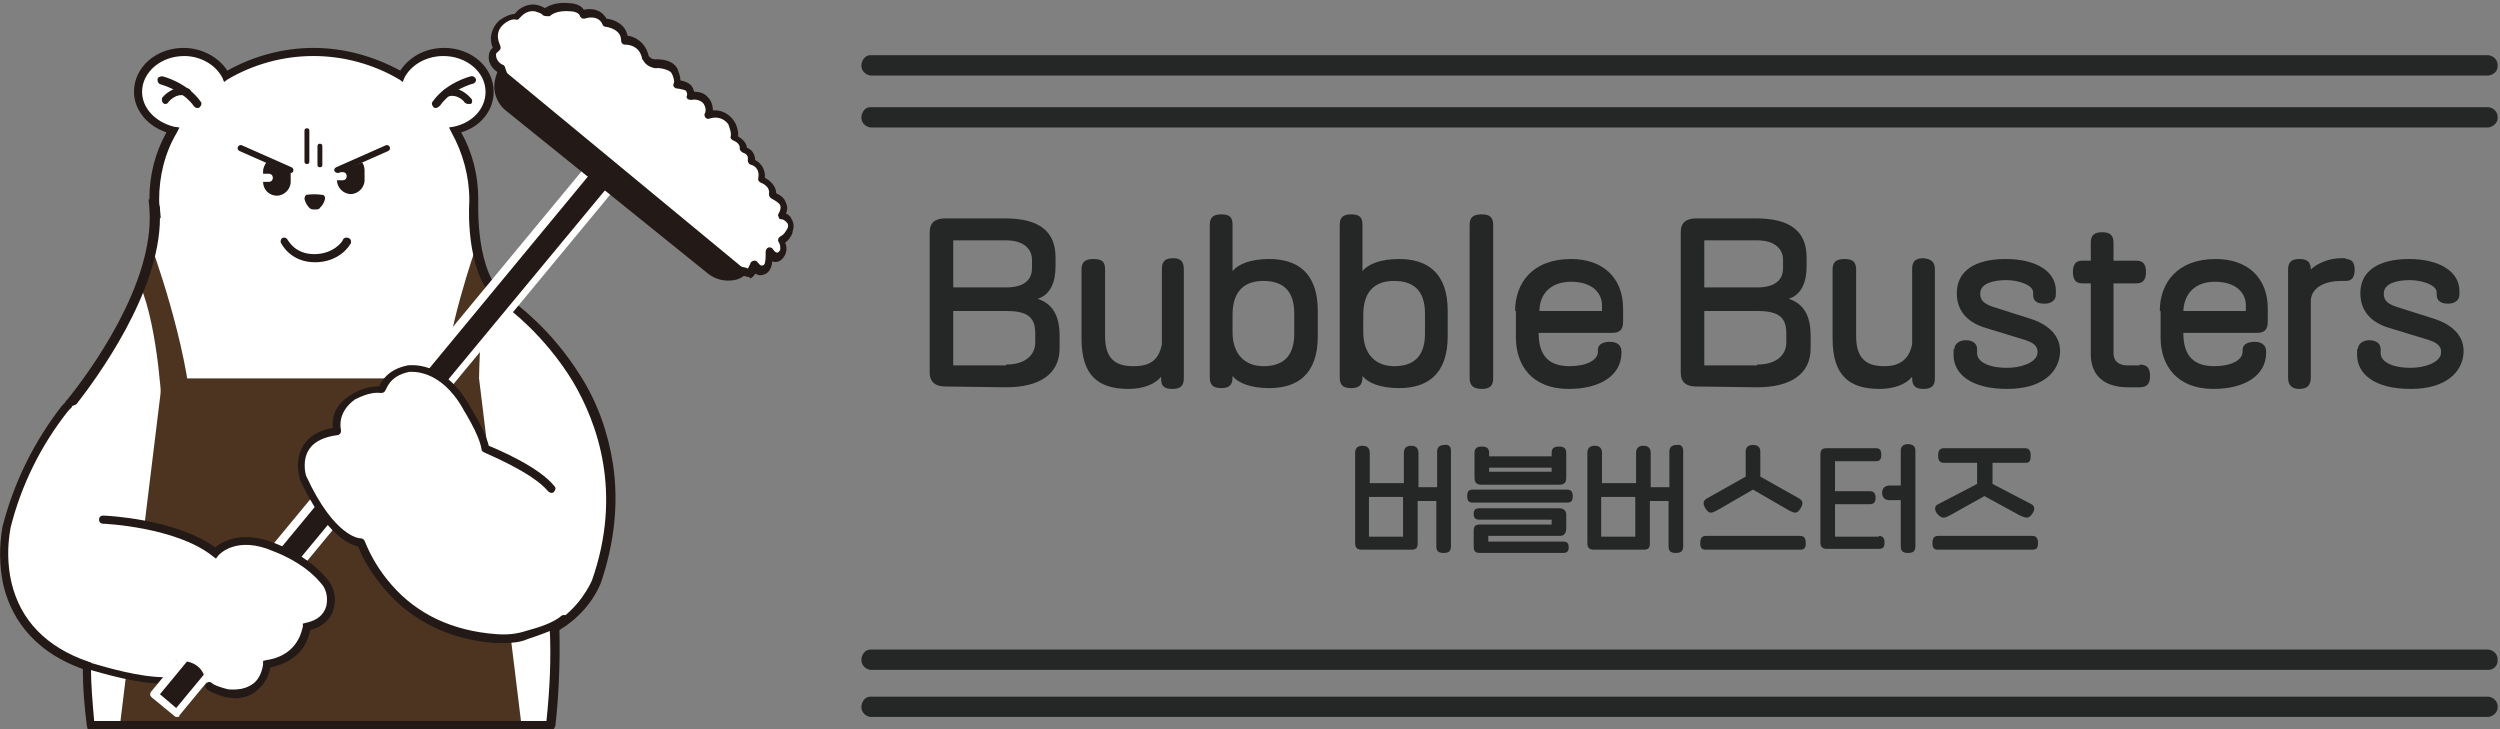 <?xml version="1.0" encoding="utf-8"?>
<!-- Generator: Adobe Illustrator 24.2.0, SVG Export Plug-In . SVG Version: 6.00 Build 0)  -->
<svg version="1.1" id="Layer_1" xmlns="http://www.w3.org/2000/svg" xmlns:xlink="http://www.w3.org/1999/xlink" x="0px" y="0px"
	 viewBox="0 0 307.9 89.8" style="enable-background:new 0 0 307.9 89.8;" xml:space="preserve">
<rect x="0" y="0" width="307.9" height="89.8" fill="#808080" stroke="none"/>
<style type="text/css">
	.st0{fill:#FFFFFF;}
	.st1{fill:#231916;}
	.st2{fill:#4D3421;}
	.st3{fill:#252626;}
</style>
<g id="Layer_2_1_">
	<g id="레이어_1">
		<g>
			<path class="st0" d="M61.8,8.5c0,0-1.3-0.6-0.9-2c0.1-0.2,0.3-0.4,0.5-0.6c0,0-1-1.7,0.4-3.1c0,0,1-0.9,1.9-0.8
				c0,0,0.8-1.4,2.4-1.1c0,0,0.8,0.1,1.1,0.5c0,0,0.8-0.9,3.1-0.7c0,0,1.2,0.1,1.4,0.9c0,0,2-0.7,2.7,1c0,0,2.4,0.2,2.4,2.2
				c0,0,2.1-0.1,2.6,2.2c0.2,0.4,0.6,0.7,1.1,0.7c0,0,1.8-0.2,2.4,0.9c0,0,0.6,1.1,0.3,1.7c0,0,2-0.2,1.7,1.4c0,0,1.1-0.3,1.9,0.5
				c0.5,0.5,0.6,1.2,0.3,1.8c0,0,1.7-0.6,2.8,0.9c0,0,0.6,1.1,0.4,1.9c0,0,1.2,0.4,1.1,1.4c0,0,1.2,0.2,1,1.4c0,0,1.6,0.4,1.2,2.2
				c0,0,1.6,0.6,1.4,2c0,0,2.2,0.6,1.1,2.4c0,0,1.6,0.3,1.1,1.9c0,0-0.6,1.2-1.1,1.2c0,0,0.8,1.3-0.2,1.9c-0.7,0.4-1.2-0.5-1.2-0.5
				s0.2,1.5-0.3,2c0,0-0.7,0.7-1.5-0.4c0,0-0.4,1.4-1,1l-3-0.6L63,12.1L61.8,8.5z"/>
			<path class="st1" d="M92.1,34.1c-0.2,0-0.3-0.1-0.4-0.1l-2.9-0.6l-0.2-0.1L62.7,12.5c-0.1-0.1-0.1-0.1-0.2-0.2l-1.2-3.4
				c-0.6-0.4-1.4-1.2-1-2.5l0,0c0.1-0.2,0.2-0.4,0.4-0.5c-0.5-1.1-0.2-2.4,0.7-3.3l0,0c0.1-0.1,1-0.8,2-0.9c0.6-0.8,1.7-1.3,2.7-1.1
				c0.4,0.1,0.7,0.2,1,0.4c0.5-0.3,1.4-0.8,3.2-0.6l0,0c0.1,0,1.2,0.1,1.6,0.8c0.9-0.2,2.1-0.1,2.8,1.1C75.7,2.4,77,3,77.3,4.4
				c0.9,0.1,2.2,0.8,2.6,2.5c0.2,0.2,0.4,0.4,0.7,0.4c0.3,0,2.1-0.1,2.8,1.1l0,0c0.2,0.5,0.4,1,0.4,1.5c0.4,0.1,0.9,0.2,1.3,0.6
				c0.2,0.2,0.3,0.5,0.4,0.8c0.7,0,1.3,0.2,1.7,0.7c0.4,0.4,0.6,1,0.6,1.6c1-0.1,2,0.4,2.6,1.3c0,0,0,0,0,0c0.1,0.1,0.6,1,0.5,1.9
				c0.5,0.3,1,0.7,1.1,1.4c0.6,0.2,1,0.8,1,1.5c0.8,0.4,1.3,1.3,1.2,2.2c0.6,0.3,1.4,1,1.4,1.9c0.4,0.2,1,0.5,1.2,1.2
				c0.2,0.4,0.2,0.9,0,1.3c0.3,0.1,0.6,0.4,0.7,0.7c0.3,0.5,0.3,1,0.1,1.6v0.1c-0.2,0.5-0.5,0.9-0.9,1.2c0.2,0.4,0.2,0.8,0.1,1.2
				c-0.1,0.4-0.4,0.8-0.7,1c-0.3,0.2-0.7,0.2-1,0.1c0,0.5-0.2,1-0.5,1.3c-0.3,0.3-0.7,0.4-1,0.4c-0.2,0-0.4-0.1-0.6-0.2
				c-0.1,0.3-0.4,0.5-0.6,0.6C92.3,34.1,92.2,34.1,92.1,34.1z M89.1,32.4L92,33l0.1,0.1c0.1-0.2,0.2-0.4,0.3-0.6
				c0-0.2,0.2-0.3,0.4-0.4c0.2,0,0.4,0,0.5,0.2c0.2,0.2,0.3,0.4,0.5,0.4c0.1,0,0.2,0,0.3-0.1c0.2-0.2,0.2-1,0.2-1.6
				c0-0.2,0.1-0.4,0.3-0.5c0.2-0.1,0.5,0,0.6,0.2c0,0,0.3,0.5,0.6,0.4c0.1-0.1,0.3-0.2,0.3-0.4c0-0.3,0-0.6-0.2-0.9
				c-0.1-0.1-0.1-0.3,0-0.5c0.1-0.1,0.2-0.2,0.4-0.3c0.2-0.1,0.5-0.5,0.7-0.9c0.1-0.2,0.1-0.5-0.1-0.7c-0.2-0.2-0.4-0.4-0.7-0.4
				c-0.2,0-0.3-0.1-0.3-0.3c-0.1-0.1-0.1-0.3,0-0.4c0.2-0.4,0.3-0.7,0.2-1c-0.1-0.3-0.8-0.7-1-0.8c-0.2-0.1-0.4-0.3-0.4-0.6
				c0.2-1-1-1.4-1-1.4c-0.2-0.1-0.4-0.3-0.3-0.6c0.2-1.3-0.8-1.6-0.9-1.6c-0.3-0.1-0.4-0.3-0.4-0.6c0.1-0.7-0.4-0.8-0.6-0.9
				c-0.2-0.1-0.4-0.3-0.4-0.5c0.1-0.7-0.8-1-0.8-1c-0.2-0.1-0.4-0.3-0.3-0.5c0,0,0,0,0,0c0.1-0.5-0.2-1.2-0.3-1.5
				c-0.5-0.7-1.4-1-2.3-0.7c-0.2,0.1-0.4,0-0.5-0.1c-0.1-0.1-0.2-0.4-0.1-0.5c0.2-0.4,0.1-0.9-0.2-1.3c-0.6-0.6-1.4-0.4-1.4-0.4
				c-0.2,0-0.3,0-0.5-0.1c-0.1-0.1-0.2-0.3-0.1-0.4c0.1-0.4-0.1-0.5-0.1-0.6c0-0.1-0.9-0.3-1.1-0.3c-0.2,0-0.3-0.1-0.4-0.2
				c-0.1-0.1-0.1-0.3,0-0.5c0.1-0.2-0.1-0.9-0.3-1.2c-0.2-0.4-1.5-0.7-1.9-0.6h-0.1c-0.6-0.1-1.2-0.4-1.5-1l-0.1-0.1
				c-0.3-1.8-1.9-1.8-2.1-1.8c-0.3,0-0.5-0.2-0.5-0.5c0,0,0,0,0,0c0-1.5-1.9-1.7-1.9-1.7c-0.2,0-0.3-0.1-0.4-0.3
				c-0.5-1.2-2-0.8-2.2-0.7c-0.1,0-0.3,0-0.4-0.1c-0.1-0.1-0.2-0.2-0.2-0.3c-0.1-0.3-0.7-0.5-1-0.5c-1.9-0.2-2.6,0.5-2.7,0.6
				C67.4,2,67.1,2,66.9,1.9c0,0,0,0-0.1-0.1c-0.2-0.2-0.6-0.3-0.9-0.4c-1.2-0.2-1.8,0.8-1.9,0.8c-0.1,0.2-0.3,0.3-0.5,0.2
				c-0.6-0.1-1.3,0.4-1.6,0.7c-1.1,1.1-0.3,2.4-0.3,2.5c0.1,0.2,0.1,0.5-0.2,0.7c-0.1,0.1-0.2,0.2-0.3,0.3C61,7.6,61.9,8,62,8
				c0.1,0.1,0.2,0.2,0.2,0.3l1.2,3.5L89.1,32.4z"/>
			<path class="st0" d="M62.9,37.6c-0.3-0.2-0.6-0.4-0.9-0.6c-4-3-3.7-11.1-3.6-12.3v-0.2c0-3-0.8-5.9-2.3-8.5
				c2.5-0.5,4.3-2.5,4.3-4.7c0-2.7-2.5-4.9-5.7-4.9c-2.3,0-4.4,1.2-5.2,3c-6.7-4-15-4-21.7,0c-0.9-1.7-2.9-3-5.2-3
				c-3.1,0-5.7,2.2-5.7,4.9c0,2.3,1.8,4.2,4.2,4.7c-1.5,2.6-2.3,5.5-2.3,8.5c0,0.4,0,0.8,0.1,1.2v0c0.7,9.4-7.7,20.7-10.2,23.8
				l-0.3,0.4L8,50.3h0c-3.4,4.3-5.9,9.3-7.2,14.6c0,0-3.1,12.7,9.9,17c0,2.5,0.2,4.9,0.5,7.3h56.6c0.4-4,0.6-8,0.5-12
				c3.7-2,5.1-5.7,5.1-5.7C80.8,50.2,62.9,37.6,62.9,37.6z"/>
			<path class="st2" d="M59,46.6c0,0,0.1-9.1,1.3-11.5c0,0-1.2-3.1-1.7-4.6c0,0-3.8,10.9-3.8,16.6l1.7,2.4L59,46.6z"/>
			<polygon class="st2" points="64.2,89.1 59,46.6 20,46.6 14.8,89.1 			"/>
			<path class="st1" d="M38.8,32.3c-3,0-4.1-2.2-4.2-2.4c-0.1-0.2,0-0.5,0.2-0.6c0.2-0.1,0.5,0,0.6,0.2c0.1,0.1,0.9,1.8,3.3,1.8
				c2.4,0,3.5-1.6,3.5-1.7c0.1-0.3,0.4-0.4,0.7-0.3c0.3,0.1,0.4,0.4,0.3,0.7c0,0.1-0.1,0.1-0.1,0.1C43.1,30.2,41.8,32.3,38.8,32.3z"
				/>
			<path class="st1" d="M53.7,13.3c-0.1,0-0.2,0-0.3-0.1c-0.2-0.2-0.3-0.5-0.1-0.7c1.6-2.3,4.6-3.1,4.7-3.1c0.2-0.1,0.5,0.1,0.6,0.3
				c0,0,0,0,0,0c0.1,0.3-0.1,0.5-0.3,0.6c-0.1,0-2.7,0.7-4.1,2.7C54,13.2,53.8,13.3,53.7,13.3z"/>
			<path class="st1" d="M57.6,12.8c-0.1,0-0.3-0.1-0.4-0.2c0-0.1-0.9-1.1-2.1-0.7c-0.3,0.1-0.5-0.1-0.6-0.3
				c-0.1-0.3,0.1-0.5,0.3-0.6c0,0,0,0,0,0c1.8-0.6,3.1,1,3.2,1.1c0.2,0.2,0.2,0.5,0,0.7C57.9,12.8,57.8,12.8,57.6,12.8z"/>
			<path class="st1" d="M41.8,21.1c-0.1,0-0.1,0-0.2,0h-0.1v0.1h0.7c0.3,0,0.5,0.2,0.5,0.5l0,0c0,0.3-0.2,0.5-0.5,0.5h-0.7
				c0,0.9,0.8,1.7,1.7,1.7c0.9,0,1.7-0.8,1.7-1.7l0,0V21c0-0.4-0.1-0.7-0.3-1L41.8,21.1z"/>
			<path class="st1" d="M35.8,21.2c-0.1,0-0.1,0-0.2,0l-2.8-1.2c-0.2,0.3-0.4,0.7-0.4,1.1v0.3h0.7c0.3,0,0.5,0.2,0.5,0.5
				c0,0,0,0,0,0c0,0.3-0.2,0.5-0.5,0.5c0,0,0,0,0,0h-0.7c0,0.9,0.7,1.7,1.7,1.7c0,0,0,0,0,0l0,0c0.9,0,1.7-0.8,1.7-1.7V21.2z"/>
			<path class="st1" d="M41.6,21.3c-0.2,0-0.3-0.1-0.4-0.2c-0.1-0.2,0-0.4,0.2-0.5c0,0,0,0,0,0l6.1-2.7c0.2-0.1,0.4,0,0.5,0.2
				c0.1,0.2,0,0.4-0.2,0.5c0,0,0,0,0,0l-6.1,2.7L41.6,21.3z"/>
			<path class="st1" d="M35.8,21.3l-0.2,0l-6.1-2.7c-0.2-0.1-0.3-0.3-0.2-0.5c0,0,0,0,0,0c0.1-0.2,0.3-0.3,0.5-0.2l6.1,2.7
				c0.2,0.1,0.3,0.3,0.2,0.5C36.1,21.2,36,21.3,35.8,21.3z"/>
			<path class="st1" d="M37.8,20.2c-0.2,0-0.3-0.1-0.3-0.3l0,0v-3.8c0-0.2,0.1-0.3,0.3-0.3s0.3,0.1,0.3,0.3v3.8
				C38.1,20.1,38,20.2,37.8,20.2z"/>
			<path class="st1" d="M39.4,20.6c-0.2,0-0.3-0.1-0.3-0.3v0V18c0-0.2,0.1-0.3,0.3-0.3s0.3,0.1,0.3,0.3l0,0v2.3
				C39.7,20.5,39.6,20.6,39.4,20.6L39.4,20.6z"/>
			<path class="st0" d="M9.7,82c0,0,9.8,2,10.1,2l2-2.5L12.8,74l-4.1,3.7L9.7,82z"/>
			<path class="st1" d="M20.1,84.2c-3.2,0-7.2-1.2-9-1.7l-0.8-0.2c-0.3,0-0.4-0.2-0.4-0.5c0,0,0,0,0,0c0-0.3,0.3-0.5,0.6-0.4
				l0.9,0.3c1.7,0.5,5.8,1.7,8.8,1.7h0c0.3,0,0.5,0.2,0.5,0.5l0,0c0,0.3-0.2,0.5-0.5,0.5H20.1z"/>
			<path class="st2" d="M20,51.2c0,0-0.4-10.7-2.8-16.2c0,0,1.2-3.9,1.4-4.8c0,0,4.5,12.2,5,21H20z"/>
			<path class="st1" d="M24.3,13.3c-0.2,0-0.3-0.1-0.4-0.2c-1.4-2-4.1-2.7-4.1-2.7c-0.3-0.1-0.4-0.3-0.4-0.6s0.3-0.4,0.6-0.4l0,0
				c0.1,0,3.1,0.8,4.7,3.1c0.2,0.2,0.1,0.5-0.1,0.7c0,0,0,0,0,0C24.5,13.3,24.4,13.3,24.3,13.3z"/>
			<path class="st1" d="M20.4,12.8c-0.1,0-0.2,0-0.3-0.1c-0.2-0.2-0.2-0.5-0.1-0.7c0.1-0.1,1.3-1.6,3.2-1.1c0.2,0.1,0.4,0.3,0.3,0.6
				c0,0,0,0,0,0c-0.1,0.3-0.4,0.4-0.6,0.3c-1.2-0.4-2.1,0.7-2.1,0.7C20.6,12.8,20.5,12.8,20.4,12.8z"/>
			<path class="st1" d="M37.5,24.5c0.1,0.4,0.3,0.8,0.6,1.1c0.2,0.2,0.4,0.2,0.7,0.2c0.2,0,0.5,0,0.6-0.2c0.3-0.3,0.5-0.6,0.6-1
				c0.1-0.2,0-0.6-0.3-0.6c-0.7-0.1-1.3-0.1-2,0C37.6,24.1,37.5,24.3,37.5,24.5z"/>
			<path class="st1" d="M68.2,89.8H10.8l-0.1-0.4c-0.3-2.3-0.5-4.7-0.5-7c-6.7-2.4-9-7-9.8-10.4c-0.5-2.3-0.5-4.8-0.1-7.1
				C1.7,59.4,4.2,54.4,7.6,50L8,49.6l0.1-0.2l0.2-0.2c2.6-3.2,10.8-14.3,10.1-23.5l-0.1-1.2l0.1,0.1v-0.1c0-2.9,0.7-5.7,2.1-8.2
				c-2.4-0.8-4-2.8-4-5c0-3,2.7-5.4,6.1-5.4c2.2,0,4.3,1.1,5.4,2.8c3.2-1.8,6.9-2.8,10.6-2.8c3.7,0,7.4,1,10.7,2.8
				c1.1-1.7,3.1-2.8,5.4-2.8c3.4,0,6.1,2.4,6.1,5.4c0,2.3-1.6,4.3-4,5c1.4,2.5,2.1,5.3,2.1,8.2c0,0,0,0.1,0,0.1v0.1l0,0
				c0,0.9-0.3,9,3.4,11.9c0.3,0.2,0.7,0.4,1,0.6c0.2,0.2,4.6,3.3,8.2,9.1c2.1,3.3,3.4,7,4,10.9c0.7,4.7,0.2,9.6-1.5,14.6h0
				c-1,2.4-2.8,4.4-5.1,5.8c0.1,4.1-0.1,8.3-0.5,11.8L68.2,89.8z M11.6,88.8h55.7c0.4-3.8,0.6-7.7,0.4-11.5V77l0.3-0.1
				c3.4-1.9,4.8-5.2,4.9-5.4c3.8-10.8,0.7-19.4-2.4-24.6C67,41.2,62.6,38,62.6,38l0,0c-0.3-0.2-0.6-0.4-0.9-0.5h-0.1
				c-4.1-3.1-3.9-11.1-3.8-12.7v-0.2c0-2.9-0.8-5.8-2.2-8.3l-0.3-0.6l0.6-0.1c2.3-0.5,3.9-2.2,3.9-4.3c0-2.4-2.3-4.4-5.2-4.4
				c-2.1,0-4,1.1-4.8,2.7l-0.2,0.5l-0.4-0.3c-3.2-1.9-6.9-2.9-10.6-2.9c-3.7,0-7.4,1-10.6,2.9l-0.4,0.3l-0.2-0.5
				c-0.8-1.6-2.7-2.7-4.7-2.7c-2.9,0-5.2,2-5.2,4.4c0,2,1.6,3.7,3.9,4.3l0.7,0.1l-0.3,0.6c-1.5,2.5-2.2,5.4-2.2,8.3
				c0,0.3,0,0.6,0.1,0.9c0,0.1,0,0.2,0,0.2l0.1,1.2l-0.1-0.1c0,9.2-7.8,19.8-10.3,23L8.9,50l-0.1,0.2l-0.4,0.4
				C5,54.9,2.6,59.8,1.3,65c-0.4,2.2-0.4,4.5,0.1,6.7c1.1,4.7,4.3,8,9.5,9.8l0.3,0.1V82C11.2,84.3,11.4,86.6,11.6,88.8z"/>
			
				<rect x="4.9" y="51.9" transform="matrix(0.637 -0.77 0.77 0.637 -24.08 56.225)" class="st1" width="85.6" height="3.6"/>
			<path class="st0" d="M21.8,88.3c-0.1,0-0.2,0-0.3-0.1l-2.8-2.3c-0.1-0.1-0.2-0.2-0.2-0.3c0-0.1,0-0.3,0.1-0.4l54.6-66
				c0.2-0.2,0.4-0.2,0.6-0.1c0,0,0,0,0,0l2.8,2.3c0.1,0.1,0.2,0.2,0.2,0.3c0,0.1,0,0.3-0.1,0.4l-54.6,66
				C22.1,88.3,22,88.3,21.8,88.3z M19.7,85.5l2,1.7l54-65.2l-2.1-1.7L19.7,85.5z"/>
			<path class="st1" d="M61.6,8.3c-0.3,0.4-0.5,0.9-0.6,1.4c-0.4,1.5,0.2,3.1,1.4,4l24.8,20c0.9,0.7,2,1,3.2,0.8
				c0.7-0.1,1.3-0.5,1.7-1L61.6,8.3z"/>
			<path class="st0" d="M12.8,64.1c0,0,9.1,0.4,13.8,4.1c0,0,2.3-2.8,7.4-0.6c3.2,1.3,5,3,5.9,4c0.8,0.9,1.1,2.1,0.8,3.2
				c-0.3,1-1,2.1-2.9,2.4c0,0-0.3,3.9-4.9,4.6c0,0-0.9,3.6-5,3.2c0,0-2.6-0.1-2.7-1.6c0,0-0.4-2.3-3.7-2l-10-0.6L12.8,64.1z"/>
			<path class="st0" d="M68,60.2c-2.1-2.6-8.1-4.9-8.1-4.9c-0.4-2-2.4-5.1-2.4-5.1c-3-5.4-7.1-4.7-7.1-4.7c-2.9,0.6-3.3,2.6-3.3,2.6
				c-1.7-0.2-3.5,0.9-3.5,0.9c-2.8,1.6-2,4.1-2,4.1c-5.7,0.7-4.2,5.7-4.2,5.7c3.8,8.1,7.1,8,7.1,8s4,11.2,18.4,11.7l3.8-0.2L68,60.2
				z"/>
			<path class="st1" d="M28.9,86L28,85.9h-0.1c-1.4-0.4-2.3-0.8-2.5-1.1c-0.2-0.2-0.1-0.5,0.1-0.7c0.2-0.2,0.5-0.1,0.7,0.1l0,0
				c0.2,0.2,1.1,0.5,1.9,0.7c1.3,0.1,2.3-0.1,3.1-0.7c1.1-0.9,1.2-2.4,1.2-2.4l0-0.4l0.4-0.1c4.1-0.6,4.4-4,4.5-4.1v-0.4l0.4-0.1
				c1.4-0.3,2.2-1,2.5-2.1c0.2-1,0-2.1-0.7-2.8c-0.9-1.1-2.7-2.7-5.8-3.9c-4.6-2-6.7,0.4-6.8,0.5l-0.3,0.4l-0.4-0.3
				c-4.5-3.6-13.4-4-13.5-4c-0.3,0-0.5-0.2-0.5-0.5c0-0.3,0.2-0.5,0.5-0.5c0.4,0,8.9,0.4,13.8,3.9c0.9-0.7,3.3-2.2,7.6-0.4
				c3.2,1.3,5.1,3,6.1,4.2c0.9,1,1.3,2.4,0.9,3.7c-0.2,1-1,2.2-2.9,2.7c-0.1,0.7-0.4,1.3-0.7,1.9c-0.6,1-1.8,2.2-4.2,2.7
				c-0.2,1.1-0.7,2-1.5,2.7C31.1,85.6,30.1,86,28.9,86z"/>
			<path class="st1" d="M62,79.2c-0.3,0-0.6,0-1,0c-6.9-0.5-11.2-3.8-13.5-6.5c-1.4-1.6-2.6-3.4-3.4-5.4c-1-0.2-4-1.4-7.2-8.3l0-0.1
				c0-0.1-0.7-2.3,0.5-4.1c0.7-1.1,1.9-1.8,3.6-2.1c-0.1-0.9,0-2.8,2.3-4.1c0.1-0.1,1.7-1.1,3.4-1c0.3-0.7,1.1-2.1,3.5-2.6l0,0
				c0.2,0,4.4-0.7,7.6,4.9c0.1,0.2,1.9,3,2.4,5c1.2,0.5,6.2,2.6,8.1,5c0.2,0.2,0.1,0.5-0.1,0.7c-0.2,0.2-0.5,0.1-0.7-0.1
				c-2-2.4-7.8-4.7-7.9-4.8c-0.2-0.1-0.3-0.2-0.3-0.4c-0.3-1.9-2.3-4.9-2.3-5h0c-2.8-4.9-6.3-4.5-6.6-4.5c-2.5,0.5-2.8,2.2-2.9,2.2
				c-0.1,0.3-0.3,0.4-0.6,0.4c-1.5-0.2-3.1,0.8-3.2,0.8l0,0C41.4,50.9,42,52.9,42,53c0,0.1,0,0.3-0.1,0.4c-0.1,0.1-0.2,0.2-0.4,0.2
				c-1.6,0.2-2.8,0.8-3.4,1.7c-0.9,1.3-0.5,3-0.4,3.3c3.5,7.6,6.6,7.7,6.7,7.7c0.2,0,0.4,0.1,0.5,0.3c0.8,2,1.9,3.8,3.3,5.4
				c3.2,3.7,7.6,5.7,12.9,6.1c1.3,0.1,2.5,0,3.7-0.4c1.5-0.4,3.4-1,4.4-1.9c0.2-0.1,0.5-0.1,0.7,0.2c0.1,0.2,0.1,0.4-0.1,0.6
				c-1.2,0.9-3.3,1.6-4.8,2.1C64.1,79.1,63.1,79.2,62,79.2z"/>
			<path class="st3" d="M116.4,47.6c-1.1,0-1.9-0.5-1.9-1.7V28.6c0-1.2,0.7-1.7,1.9-1.7h7.4c4.2,0,6.2,1.6,6.2,4.8v1.1
				c0,1.9-0.6,3.5-2.2,4c1.8,0.6,2.7,2,2.7,4.6v1.5c0,3.2-2.5,4.8-6.6,4.8L116.4,47.6z M123.9,35.4c2.2,0,3.2-0.9,3.2-2.4V32
				c0-1.4-1.1-2.4-3.2-2.4h-6.5v5.8H123.9z M123.9,44.9c2.4,0,3.6-1.2,3.6-2.7V41c0-2.1-1.2-2.7-3.6-2.7h-6.5v6.7H123.9z"/>
			<path class="st3" d="M145.8,33.2v13.4c0,0.9-0.4,1.3-1.4,1.3c-1.1,0-1.4-0.4-1.4-1.3v-0.2c-0.7,0.9-2.2,1.5-4,1.5
				c-3.7,0-5.8-1.6-5.8-6.2v-8.5c0-0.9,0.4-1.3,1.5-1.3s1.4,0.4,1.4,1.3v8.2c0,3,1.5,3.7,3.5,3.7c2,0,3.1-0.7,3.5-2.7v-9.3
				c0-0.9,0.4-1.3,1.4-1.3S145.8,32.3,145.8,33.2z"/>
			<path class="st3" d="M162.3,38.3v3.1c0,4.8-2.6,6.4-6,6.4c-2.2,0-3.8-0.6-4.5-1.5v0.2c0,0.9-0.4,1.3-1.4,1.3
				c-1,0-1.4-0.4-1.4-1.3V27.7c0-0.9,0.4-1.3,1.4-1.3c1.1,0,1.4,0.4,1.4,1.3v5.7c0.7-0.9,2.3-1.5,4.5-1.5
				C159.7,31.9,162.3,33.5,162.3,38.3z M159.4,38.6c0-3-1.6-4-3.8-4c-2.2,0-3.8,1.1-3.8,4.2v2.1c0,2.8,1.6,4.2,3.8,4.2s3.8-1,3.8-4
				V38.6z"/>
			<path class="st3" d="M178.3,38.3v3.1c0,4.8-2.6,6.4-6,6.4c-2.2,0-3.8-0.6-4.5-1.5v0.2c0,0.9-0.4,1.3-1.4,1.3
				c-1,0-1.4-0.4-1.4-1.3V27.7c0-0.9,0.4-1.3,1.4-1.3c1.1,0,1.4,0.4,1.4,1.3v5.7c0.7-0.9,2.3-1.5,4.5-1.5
				C175.7,31.9,178.3,33.5,178.3,38.3z M175.5,38.6c0-3-1.6-4-3.8-4c-2.2,0-3.8,1.1-3.8,4.2v2.1c0,2.8,1.6,4.2,3.8,4.2
				c2.2,0,3.8-1,3.8-4V38.6z"/>
			<path class="st3" d="M181,46.6V27.7c0-0.9,0.4-1.3,1.5-1.3c1,0,1.4,0.4,1.4,1.3v18.9c0,0.9-0.4,1.3-1.4,1.3
				C181.5,47.9,181,47.5,181,46.6z"/>
			<path class="st3" d="M186.6,38.3c0-3.4,2.1-6.4,6.9-6.4c3.9,0,6.4,2.3,6.4,6.1v1.6c0,1.1-0.5,1.4-1.4,1.4h-9V41
				c0,2.4,0.9,4.1,3.8,4.1c2,0,3.5-0.7,3.5-1.8v-0.2c0-0.8,0.8-1,1.5-1s1.4,0.3,1.4,1.2v0.1c0,2.9-2.7,4.5-6.5,4.5
				c-4.5,0-6.5-2.9-6.5-6.3V38.3z M189.6,38.3h7.7v-0.7c0-1.6-1.3-2.9-3.8-2.9S189.6,36.2,189.6,38.3L189.6,38.3z"/>
			<path class="st3" d="M208.9,47.6c-1.2,0-1.9-0.5-1.9-1.7V28.6c0-1.2,0.7-1.7,1.9-1.7h7.4c4.2,0,6.2,1.6,6.2,4.8v1.1
				c0,1.9-0.6,3.5-2.2,4c1.8,0.6,2.7,2,2.7,4.6v1.5c0,3.2-2.5,4.8-6.6,4.8L208.9,47.6z M216.4,35.4c2.2,0,3.2-0.9,3.2-2.4V32
				c0-1.4-1.1-2.4-3.2-2.4h-6.5v5.8H216.4z M216.4,44.9c2.4,0,3.6-1.2,3.6-2.7V41c0-2.1-1.2-2.7-3.6-2.7h-6.5v6.7H216.4z"/>
			<path class="st3" d="M238.3,33.2v13.4c0,0.9-0.4,1.3-1.4,1.3s-1.4-0.4-1.4-1.3v-0.2c-0.7,0.9-2.2,1.5-4,1.5
				c-3.7,0-5.8-1.6-5.8-6.2v-8.5c0-0.9,0.4-1.3,1.5-1.3c1,0,1.4,0.4,1.4,1.3v8.2c0,3,1.5,3.7,3.5,3.7c1.7,0,3-0.7,3.4-2.7v-9.3
				c0-0.9,0.4-1.3,1.4-1.3C237.9,31.9,238.3,32.3,238.3,33.2z"/>
			<path class="st3" d="M240.7,43c0-0.7,0.7-1.1,1.4-1.1s1.4,0.3,1.4,1.1v0.5c0,1,1.3,1.8,3.7,1.8c1.7,0,3.4-0.6,3.7-1.6
				c0.3-1.4-1-1.7-2.7-2.2l-3.6-1.1c-2.4-0.7-3.6-2.2-3.6-4.3c0-2.7,2.2-4.2,6-4.2c3.9,0,6.2,1.6,6.2,3.9v0.5c0,0.7-0.6,1.1-1.4,1.1
				c-0.9,0-1.4-0.3-1.4-1.1v-0.3c0-0.9-1.8-1.5-3.3-1.5c-1.6,0-3.1,0.4-3.2,1.5s0.6,1.5,1.9,1.9l4.4,1.4c2.1,0.7,3.7,2.1,3.5,4.3
				c-0.2,2.2-2.1,4.3-6.5,4.3c-4.4,0-6.6-1.8-6.6-4.2V43z"/>
			<path class="st3" d="M263.5,44.9c0.9,0,1.3,0.4,1.3,1.4s-0.4,1.4-1.3,1.4h-1.4c-2.9,0-4.6-1.4-4.6-4.1v-8.7h-1
				c-0.8,0-1.2-0.4-1.2-1.4c0-1,0.4-1.4,1.2-1.4h1v-2.2c0-0.9,0.4-1.3,1.4-1.3s1.4,0.4,1.4,1.3v2.2h2.8c0.8,0,1.2,0.4,1.2,1.4
				s-0.4,1.4-1.2,1.4h-2.8v8.6c0,1.1,0.8,1.5,1.7,1.5H263.5z"/>
			<path class="st3" d="M266,38.3c0-3.4,2.1-6.4,6.9-6.4c3.9,0,6.4,2.3,6.4,6.1v1.6c0,1.1-0.5,1.4-1.4,1.4h-9V41
				c0,2.4,0.9,4.1,3.8,4.1c2,0,3.5-0.7,3.5-1.8v-0.2c0-0.8,0.8-1,1.5-1s1.4,0.3,1.4,1.2v0.1c0,2.9-2.7,4.5-6.5,4.5
				c-4.5,0-6.5-2.9-6.5-6.3V38.3z M268.9,38.3h7.7v-0.7c0-1.6-1.3-2.9-3.8-2.9S269,36.2,268.9,38.3L268.9,38.3z"/>
			<path class="st3" d="M288.9,31.9c0.7,0,1.1,0.4,1.1,1.3s-0.3,1.4-1.1,1.4h-0.6c-1.8,0-3.6,0.7-3.7,2.4v9.5c0,0.9-0.4,1.4-1.4,1.4
				c-1,0-1.4-0.5-1.4-1.4V33.2c0-0.9,0.4-1.3,1.4-1.3s1.4,0.4,1.4,1.3v0c0.8-0.8,2.3-1.4,3.7-1.4H288.9z"/>
			<path class="st3" d="M290.4,43c0-0.7,0.7-1.1,1.4-1.1c0.7,0,1.4,0.3,1.4,1.1v0.5c0,1,1.3,1.8,3.7,1.8c1.7,0,3.4-0.6,3.7-1.6
				c0.3-1.4-1-1.7-2.7-2.2l-3.6-1.1c-2.4-0.7-3.6-2.2-3.6-4.3c0-2.7,2.2-4.2,6-4.2s6.2,1.6,6.2,3.9v0.5c0,0.7-0.6,1.1-1.4,1.1
				s-1.4-0.3-1.4-1.1v-0.3c0-0.9-1.8-1.5-3.3-1.5c-1.6,0-3.1,0.4-3.2,1.5s0.6,1.5,1.9,1.9l4.4,1.4c2.1,0.7,3.7,2.1,3.5,4.3
				c-0.2,2.2-2.1,4.3-6.5,4.3s-6.6-1.8-6.6-4.2V43z"/>
			<path class="st3" d="M178.7,55.5v11.8c0,0.6-0.3,0.8-0.9,0.8s-0.9-0.2-0.9-0.8v-5.6h-2.3v5.2c0,0.6-0.2,0.8-0.8,0.8h-6.1
				c-0.6,0-0.8-0.3-0.8-0.8V55.8c0-0.6,0.3-0.9,0.9-0.9c0.6,0,0.9,0.3,0.9,0.9v3.7h4.2v-3.7c0-0.6,0.3-0.9,0.9-0.9
				c0.6,0,0.9,0.3,0.9,0.9V60h2.3v-4.4c0-0.5,0.3-0.8,0.9-0.8C178.4,54.7,178.7,55,178.7,55.5z M168.6,66.1h4.2v-4.9h-4.2V66.1z"/>
			<path class="st3" d="M193,60.3c0.5,0,0.7,0.3,0.7,0.8c0,0.6-0.2,0.8-0.7,0.8h-11.6c-0.5,0-0.7-0.2-0.7-0.8c0-0.6,0.2-0.8,0.7-0.8
				H193z M192.5,66.7c0.5,0,0.7,0.2,0.7,0.7c0,0.5-0.2,0.7-0.7,0.7h-10.2c-0.6,0-0.8-0.2-0.8-0.8v-1.9c0-0.6,0.2-0.8,0.8-0.8h8.8
				v-0.6h-8.9c-0.5,0-0.7-0.2-0.7-0.7c0-0.5,0.2-0.7,0.7-0.7h9.8c0.6,0,0.9,0.3,0.9,0.8V65c0,0.6-0.2,1-0.8,1h-8.8v0.7H192.5z
				 M182.5,59.7c-0.6,0-0.9-0.2-0.9-0.9v-3c0-0.6,0.3-0.8,0.9-0.8c0.6,0,0.9,0.2,0.9,0.8v0.4h7.7v-0.4c0-0.6,0.3-0.8,0.9-0.8
				s0.9,0.2,0.9,0.8v3c0,0.6-0.2,0.9-0.9,0.9H182.5z M191.1,57.6h-7.7v0.5h7.7V57.6z"/>
			<path class="st3" d="M207.3,55.5v11.8c0,0.6-0.3,0.8-0.9,0.8s-0.9-0.2-0.9-0.8v-5.6h-2.3v5.2c0,0.6-0.2,0.8-0.8,0.8h-6.1
				c-0.6,0-0.8-0.3-0.8-0.8V55.8c0-0.6,0.3-0.9,0.9-0.9s0.9,0.3,0.9,0.9v3.7h4.2v-3.7c0-0.6,0.3-0.9,0.9-0.9s0.9,0.3,0.9,0.9V60h2.3
				v-4.4c0-0.5,0.3-0.8,0.9-0.8C207,54.7,207.3,55,207.3,55.5z M197.2,66.1h4.2v-4.9h-4.2V66.1z"/>
			<path class="st3" d="M221.7,66c0.5,0,0.7,0.3,0.7,0.9c0,0.6-0.2,0.8-0.7,0.8h-11.6c-0.5,0-0.7-0.2-0.7-0.8c0-0.6,0.2-0.9,0.7-0.9
				H221.7z M211.4,62.9c-0.6,0.3-0.9,0.4-1.3-0.2c-0.4-0.6-0.4-1,0.1-1.3l4.8-2.7v-3.1c0-0.5,0.3-0.8,0.9-0.8s0.9,0.3,0.9,0.8v3.1
				l4.8,2.7c0.5,0.3,0.5,0.7,0.1,1.3s-0.7,0.5-1.3,0.2l-4.5-2.6L211.4,62.9z"/>
			<path class="st3" d="M231.4,66c0.5,0,0.7,0.3,0.7,0.8c0,0.6-0.2,0.8-0.7,0.8H225c-0.6,0-0.8-0.3-0.8-0.8V56
				c0-0.6,0.2-0.8,0.8-0.8h6c0.5,0,0.7,0.2,0.7,0.8s-0.2,0.8-0.7,0.8h-5v3.7h4.3c0.5,0,0.7,0.3,0.7,0.8s-0.2,0.8-0.7,0.8H226v4
				H231.4z M235.9,55.5v11.8c0,0.6-0.3,0.8-0.9,0.8s-0.9-0.2-0.9-0.8v-5.7h-1.4c-0.6,0-0.9-0.4-0.9-0.9s0.3-0.9,0.9-0.9h1.4v-4.3
				c0-0.5,0.3-0.8,0.9-0.8C235.6,54.7,235.9,55,235.9,55.5L235.9,55.5z"/>
			<path class="st3" d="M250.3,66c0.5,0,0.7,0.3,0.7,0.9c0,0.6-0.2,0.8-0.7,0.8h-11.6c-0.5,0-0.7-0.2-0.7-0.8c0-0.6,0.2-0.9,0.7-0.9
				H250.3z M240.1,63.5c-0.6,0.3-0.9,0.4-1.4-0.1s-0.5-1.1,0-1.3l4.8-2.5V57h-4.1c-0.5,0-0.7-0.3-0.7-0.9s0.2-0.9,0.7-0.9h10
				c0.5,0,0.7,0.3,0.7,0.9S250,57,249.5,57h-4.1v2.6l4.8,2.5c0.5,0.3,0.4,0.8,0,1.3c-0.4,0.5-0.7,0.4-1.4,0.1l-4.4-2.4L240.1,63.5z"
				/>
			<path class="st3" d="M306.5,9.3H107.2c-0.7-0.1-1.2-0.7-1.1-1.4c0.1-0.6,0.5-1.1,1.1-1.1h199.3c0.7,0.1,1.2,0.7,1.1,1.4
				C307.6,8.8,307.1,9.2,306.5,9.3z"/>
			<path class="st3" d="M306.5,15.7H107.2c-0.7-0.1-1.2-0.7-1.1-1.4c0.1-0.6,0.5-1.1,1.1-1.1h199.3c0.7,0.1,1.2,0.7,1.1,1.4
				C307.6,15.1,307.1,15.6,306.5,15.7z"/>
			<path class="st3" d="M306.5,82.5H107.2c-0.7-0.1-1.2-0.7-1.1-1.4c0.1-0.6,0.5-1.1,1.1-1.1h199.3c0.7,0.1,1.2,0.7,1.1,1.4
				C307.6,82,307.1,82.5,306.5,82.5z"/>
			<path class="st3" d="M306.5,88.3H107.2c-0.7-0.1-1.2-0.7-1.1-1.4c0.1-0.6,0.5-1.1,1.1-1.1h199.3c0.7,0.1,1.2,0.7,1.1,1.4
				C307.6,87.7,307.1,88.2,306.5,88.3z"/>
		</g>
	</g>
</g>
</svg>
